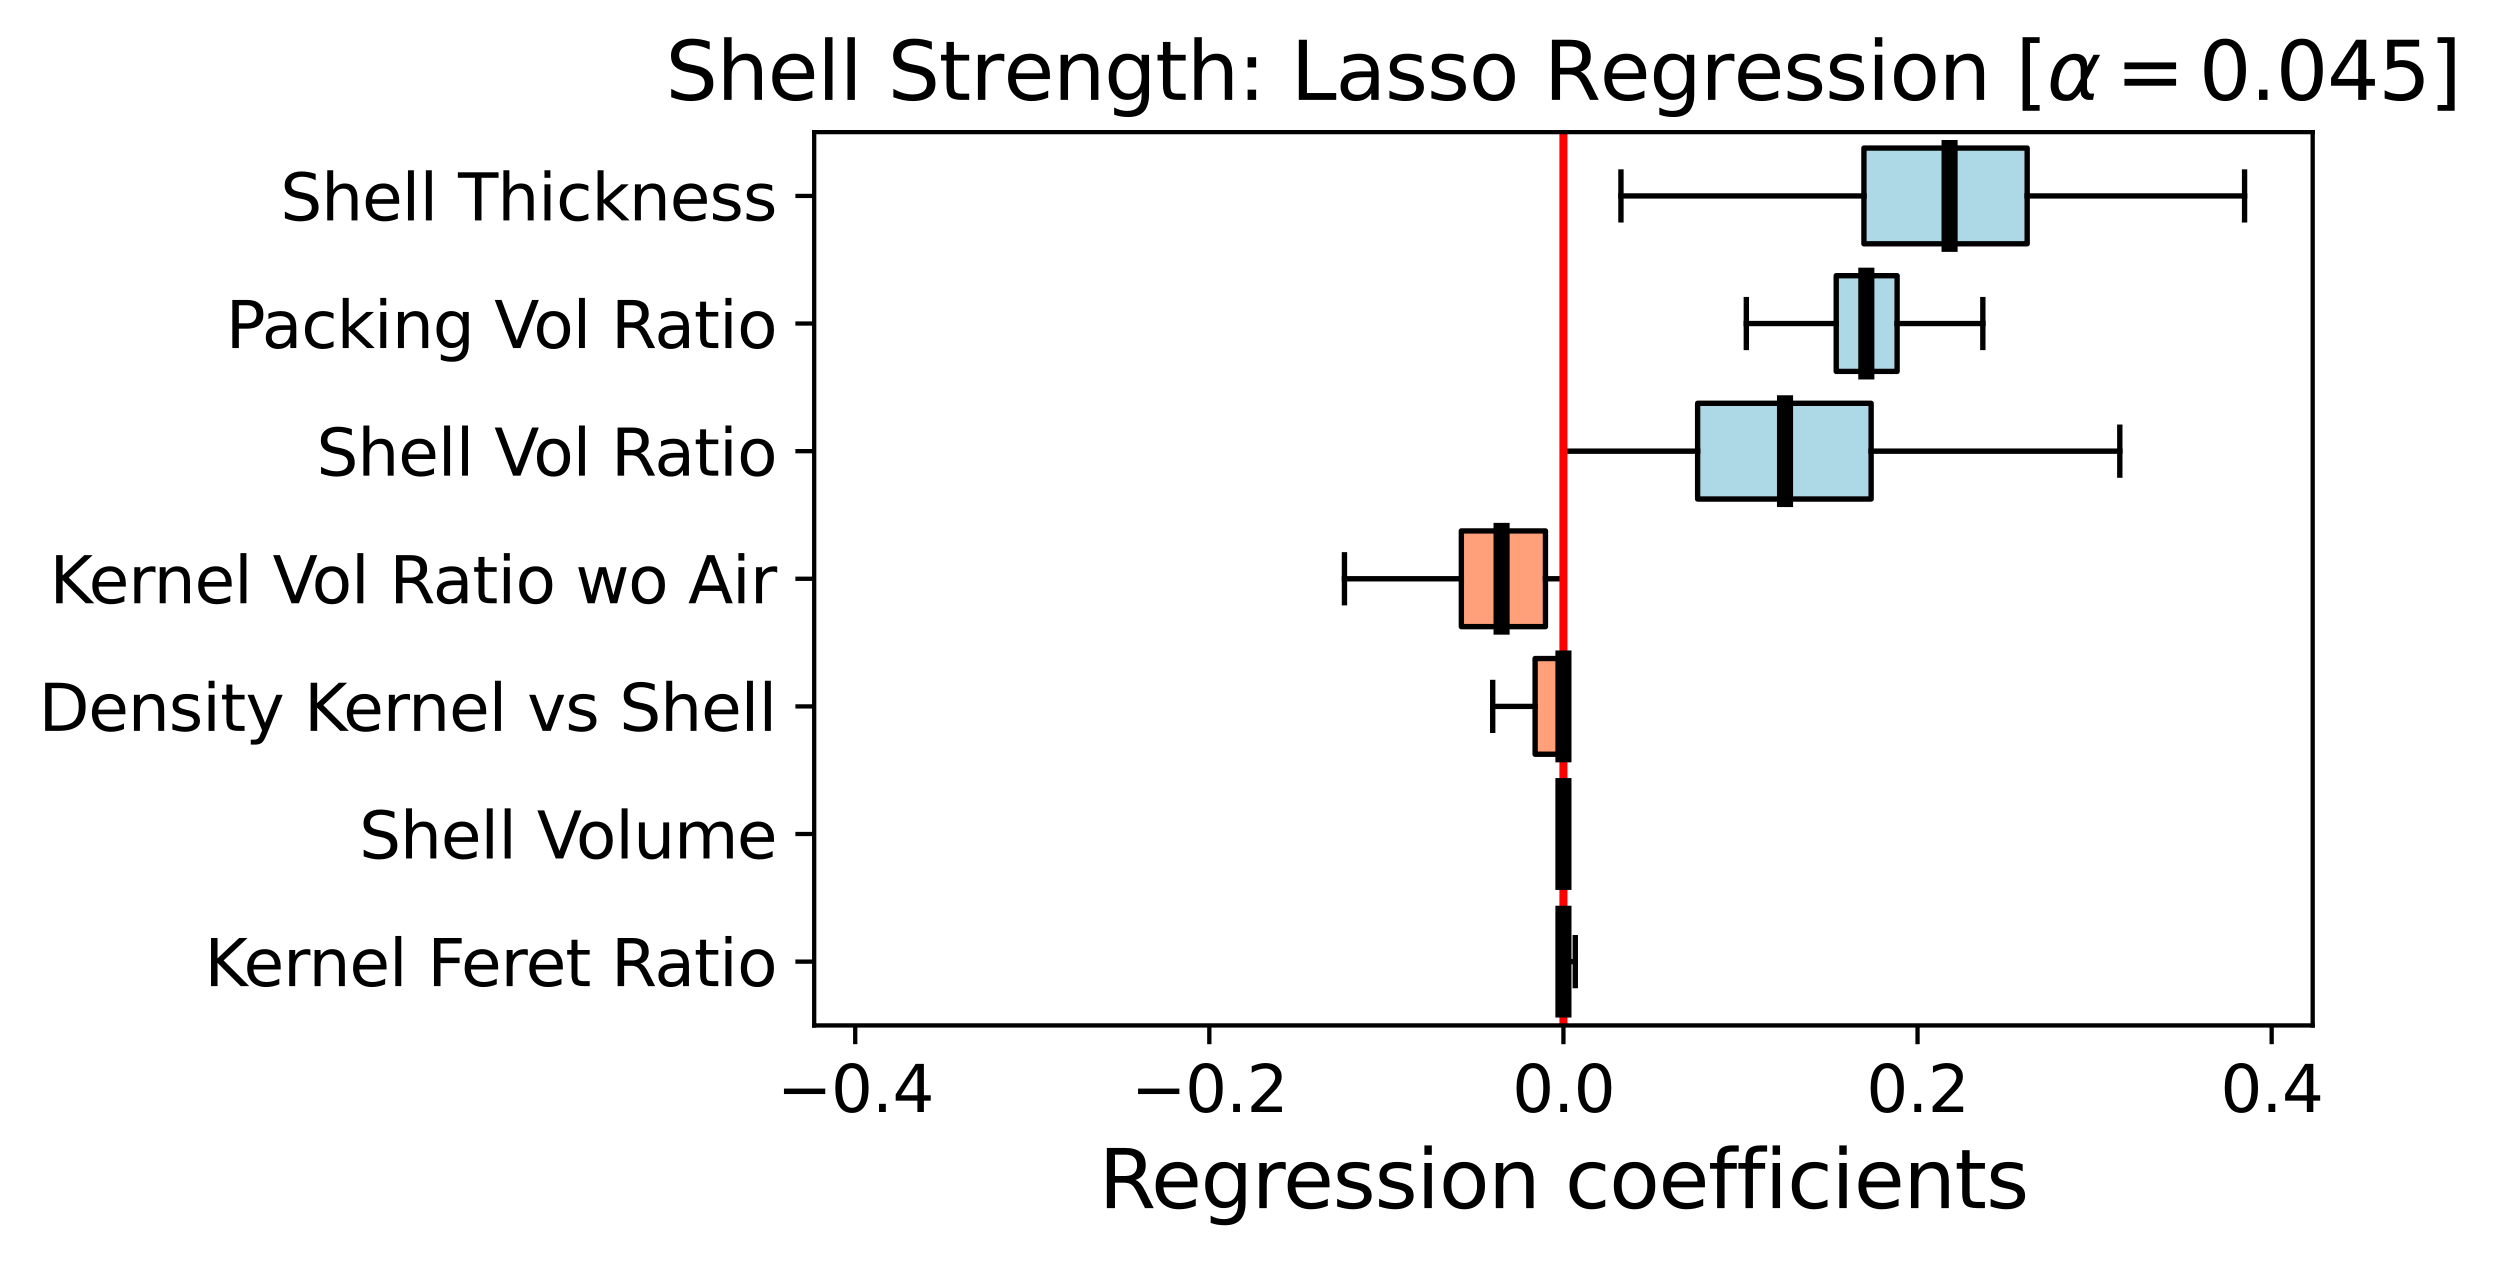 <?xml version="1.0" encoding="utf-8" standalone="no"?>
<!DOCTYPE svg PUBLIC "-//W3C//DTD SVG 1.1//EN"
  "http://www.w3.org/Graphics/SVG/1.1/DTD/svg11.dtd">
<svg xmlns:xlink="http://www.w3.org/1999/xlink" width="465.464pt" height="235.251pt" viewBox="0 0 465.464 235.251" xmlns="http://www.w3.org/2000/svg" version="1.1">
 <defs>
  <style type="text/css">*{stroke-linejoin: round; stroke-linecap: butt}</style>
 </defs>
 <g id="figure_1">
  <g id="patch_1">
   <path d="M 0 235.251 
L 465.464 235.251 
L 465.464 0 
L 0 0 
z
" style="fill: #ffffff"/>
  </g>
  <g id="axes_1">
   <g id="patch_2">
    <path d="M 151.589 190.92 
L 430.589 190.92 
L 430.589 24.6 
L 151.589 24.6 
z
" style="fill: #ffffff"/>
   </g>
   <g id="PathCollection_1">
    <defs>
     <path id="m9f1b62e832" d="M 0 3 
C 0.796 3 1.559 2.684 2.121 2.121 
C 2.684 1.559 3 0.796 3 0 
C 3 -0.796 2.684 -1.559 2.121 -2.121 
C 1.559 -2.684 0.796 -3 0 -3 
C -0.796 -3 -1.559 -2.684 -2.121 -2.121 
C -2.684 -1.559 -3 -0.796 -3 0 
C -3 0.796 -2.684 1.559 -2.121 2.121 
C -1.559 2.684 -0.796 3 0 3 
z
" style="stroke: #ffffff; stroke-opacity: 0"/>
    </defs>
    <g clip-path="url(#p60a6005b48)">
     <use xlink:href="#m9f1b62e832" x="164.271" y="84" style="fill: #ffffff; fill-opacity: 0; stroke: #ffffff; stroke-opacity: 0"/>
     <use xlink:href="#m9f1b62e832" x="417.907" y="84" style="fill: #ffffff; fill-opacity: 0; stroke: #ffffff; stroke-opacity: 0"/>
    </g>
   </g>
   <g id="matplotlib.axis_1">
    <g id="xtick_1">
     <g id="line2d_1">
      <defs>
       <path id="mca3cc28ae7" d="M 0 0 
L 0 3.5 
" style="stroke: #000000; stroke-width: 0.8"/>
      </defs>
      <g>
       <use xlink:href="#mca3cc28ae7" x="159.229" y="190.92" style="stroke: #000000; stroke-width: 0.8"/>
      </g>
     </g>
     <g id="text_1">
      <!-- −0.4 -->
      <g transform="translate(144.659 207.038) scale(0.12 -0.12)">
       <defs>
        <path id="DejaVuSans-2212" d="M 678 2272 
L 4684 2272 
L 4684 1741 
L 678 1741 
L 678 2272 
z
" transform="scale(0.016)"/>
        <path id="DejaVuSans-30" d="M 2034 4250 
Q 1547 4250 1301 3770 
Q 1056 3291 1056 2328 
Q 1056 1369 1301 889 
Q 1547 409 2034 409 
Q 2525 409 2770 889 
Q 3016 1369 3016 2328 
Q 3016 3291 2770 3770 
Q 2525 4250 2034 4250 
z
M 2034 4750 
Q 2819 4750 3233 4129 
Q 3647 3509 3647 2328 
Q 3647 1150 3233 529 
Q 2819 -91 2034 -91 
Q 1250 -91 836 529 
Q 422 1150 422 2328 
Q 422 3509 836 4129 
Q 1250 4750 2034 4750 
z
" transform="scale(0.016)"/>
        <path id="DejaVuSans-2e" d="M 684 794 
L 1344 794 
L 1344 0 
L 684 0 
L 684 794 
z
" transform="scale(0.016)"/>
        <path id="DejaVuSans-34" d="M 2419 4116 
L 825 1625 
L 2419 1625 
L 2419 4116 
z
M 2253 4666 
L 3047 4666 
L 3047 1625 
L 3713 1625 
L 3713 1100 
L 3047 1100 
L 3047 0 
L 2419 0 
L 2419 1100 
L 313 1100 
L 313 1709 
L 2253 4666 
z
" transform="scale(0.016)"/>
       </defs>
       <use xlink:href="#DejaVuSans-2212"/>
       <use xlink:href="#DejaVuSans-30" x="83.789"/>
       <use xlink:href="#DejaVuSans-2e" x="147.412"/>
       <use xlink:href="#DejaVuSans-34" x="179.199"/>
      </g>
     </g>
    </g>
    <g id="xtick_2">
     <g id="line2d_2">
      <g>
       <use xlink:href="#mca3cc28ae7" x="225.159" y="190.92" style="stroke: #000000; stroke-width: 0.8"/>
      </g>
     </g>
     <g id="text_2">
      <!-- −0.2 -->
      <g transform="translate(210.589 207.038) scale(0.12 -0.12)">
       <defs>
        <path id="DejaVuSans-32" d="M 1228 531 
L 3431 531 
L 3431 0 
L 469 0 
L 469 531 
Q 828 903 1448 1529 
Q 2069 2156 2228 2338 
Q 2531 2678 2651 2914 
Q 2772 3150 2772 3378 
Q 2772 3750 2511 3984 
Q 2250 4219 1831 4219 
Q 1534 4219 1204 4116 
Q 875 4013 500 3803 
L 500 4441 
Q 881 4594 1212 4672 
Q 1544 4750 1819 4750 
Q 2544 4750 2975 4387 
Q 3406 4025 3406 3419 
Q 3406 3131 3298 2873 
Q 3191 2616 2906 2266 
Q 2828 2175 2409 1742 
Q 1991 1309 1228 531 
z
" transform="scale(0.016)"/>
       </defs>
       <use xlink:href="#DejaVuSans-2212"/>
       <use xlink:href="#DejaVuSans-30" x="83.789"/>
       <use xlink:href="#DejaVuSans-2e" x="147.412"/>
       <use xlink:href="#DejaVuSans-32" x="179.199"/>
      </g>
     </g>
    </g>
    <g id="xtick_3">
     <g id="line2d_3">
      <g>
       <use xlink:href="#mca3cc28ae7" x="291.089" y="190.92" style="stroke: #000000; stroke-width: 0.8"/>
      </g>
     </g>
     <g id="text_3">
      <!-- 0.0 -->
      <g transform="translate(281.547 207.038) scale(0.12 -0.12)">
       <use xlink:href="#DejaVuSans-30"/>
       <use xlink:href="#DejaVuSans-2e" x="63.623"/>
       <use xlink:href="#DejaVuSans-30" x="95.41"/>
      </g>
     </g>
    </g>
    <g id="xtick_4">
     <g id="line2d_4">
      <g>
       <use xlink:href="#mca3cc28ae7" x="357.019" y="190.92" style="stroke: #000000; stroke-width: 0.8"/>
      </g>
     </g>
     <g id="text_4">
      <!-- 0.2 -->
      <g transform="translate(347.477 207.038) scale(0.12 -0.12)">
       <use xlink:href="#DejaVuSans-30"/>
       <use xlink:href="#DejaVuSans-2e" x="63.623"/>
       <use xlink:href="#DejaVuSans-32" x="95.41"/>
      </g>
     </g>
    </g>
    <g id="xtick_5">
     <g id="line2d_5">
      <g>
       <use xlink:href="#mca3cc28ae7" x="422.949" y="190.92" style="stroke: #000000; stroke-width: 0.8"/>
      </g>
     </g>
     <g id="text_5">
      <!-- 0.4 -->
      <g transform="translate(413.407 207.038) scale(0.12 -0.12)">
       <use xlink:href="#DejaVuSans-30"/>
       <use xlink:href="#DejaVuSans-2e" x="63.623"/>
       <use xlink:href="#DejaVuSans-34" x="95.41"/>
      </g>
     </g>
    </g>
    <g id="text_6">
     <!-- Regression coefficients -->
     <g transform="translate(204.572 224.931) scale(0.15 -0.15)">
      <defs>
       <path id="DejaVuSans-52" d="M 2841 2188 
Q 3044 2119 3236 1894 
Q 3428 1669 3622 1275 
L 4263 0 
L 3584 0 
L 2988 1197 
Q 2756 1666 2539 1819 
Q 2322 1972 1947 1972 
L 1259 1972 
L 1259 0 
L 628 0 
L 628 4666 
L 2053 4666 
Q 2853 4666 3247 4331 
Q 3641 3997 3641 3322 
Q 3641 2881 3436 2590 
Q 3231 2300 2841 2188 
z
M 1259 4147 
L 1259 2491 
L 2053 2491 
Q 2509 2491 2742 2702 
Q 2975 2913 2975 3322 
Q 2975 3731 2742 3939 
Q 2509 4147 2053 4147 
L 1259 4147 
z
" transform="scale(0.016)"/>
       <path id="DejaVuSans-65" d="M 3597 1894 
L 3597 1613 
L 953 1613 
Q 991 1019 1311 708 
Q 1631 397 2203 397 
Q 2534 397 2845 478 
Q 3156 559 3463 722 
L 3463 178 
Q 3153 47 2828 -22 
Q 2503 -91 2169 -91 
Q 1331 -91 842 396 
Q 353 884 353 1716 
Q 353 2575 817 3079 
Q 1281 3584 2069 3584 
Q 2775 3584 3186 3129 
Q 3597 2675 3597 1894 
z
M 3022 2063 
Q 3016 2534 2758 2815 
Q 2500 3097 2075 3097 
Q 1594 3097 1305 2825 
Q 1016 2553 972 2059 
L 3022 2063 
z
" transform="scale(0.016)"/>
       <path id="DejaVuSans-67" d="M 2906 1791 
Q 2906 2416 2648 2759 
Q 2391 3103 1925 3103 
Q 1463 3103 1205 2759 
Q 947 2416 947 1791 
Q 947 1169 1205 825 
Q 1463 481 1925 481 
Q 2391 481 2648 825 
Q 2906 1169 2906 1791 
z
M 3481 434 
Q 3481 -459 3084 -895 
Q 2688 -1331 1869 -1331 
Q 1566 -1331 1297 -1286 
Q 1028 -1241 775 -1147 
L 775 -588 
Q 1028 -725 1275 -790 
Q 1522 -856 1778 -856 
Q 2344 -856 2625 -561 
Q 2906 -266 2906 331 
L 2906 616 
Q 2728 306 2450 153 
Q 2172 0 1784 0 
Q 1141 0 747 490 
Q 353 981 353 1791 
Q 353 2603 747 3093 
Q 1141 3584 1784 3584 
Q 2172 3584 2450 3431 
Q 2728 3278 2906 2969 
L 2906 3500 
L 3481 3500 
L 3481 434 
z
" transform="scale(0.016)"/>
       <path id="DejaVuSans-72" d="M 2631 2963 
Q 2534 3019 2420 3045 
Q 2306 3072 2169 3072 
Q 1681 3072 1420 2755 
Q 1159 2438 1159 1844 
L 1159 0 
L 581 0 
L 581 3500 
L 1159 3500 
L 1159 2956 
Q 1341 3275 1631 3429 
Q 1922 3584 2338 3584 
Q 2397 3584 2469 3576 
Q 2541 3569 2628 3553 
L 2631 2963 
z
" transform="scale(0.016)"/>
       <path id="DejaVuSans-73" d="M 2834 3397 
L 2834 2853 
Q 2591 2978 2328 3040 
Q 2066 3103 1784 3103 
Q 1356 3103 1142 2972 
Q 928 2841 928 2578 
Q 928 2378 1081 2264 
Q 1234 2150 1697 2047 
L 1894 2003 
Q 2506 1872 2764 1633 
Q 3022 1394 3022 966 
Q 3022 478 2636 193 
Q 2250 -91 1575 -91 
Q 1294 -91 989 -36 
Q 684 19 347 128 
L 347 722 
Q 666 556 975 473 
Q 1284 391 1588 391 
Q 1994 391 2212 530 
Q 2431 669 2431 922 
Q 2431 1156 2273 1281 
Q 2116 1406 1581 1522 
L 1381 1569 
Q 847 1681 609 1914 
Q 372 2147 372 2553 
Q 372 3047 722 3315 
Q 1072 3584 1716 3584 
Q 2034 3584 2315 3537 
Q 2597 3491 2834 3397 
z
" transform="scale(0.016)"/>
       <path id="DejaVuSans-69" d="M 603 3500 
L 1178 3500 
L 1178 0 
L 603 0 
L 603 3500 
z
M 603 4863 
L 1178 4863 
L 1178 4134 
L 603 4134 
L 603 4863 
z
" transform="scale(0.016)"/>
       <path id="DejaVuSans-6f" d="M 1959 3097 
Q 1497 3097 1228 2736 
Q 959 2375 959 1747 
Q 959 1119 1226 758 
Q 1494 397 1959 397 
Q 2419 397 2687 759 
Q 2956 1122 2956 1747 
Q 2956 2369 2687 2733 
Q 2419 3097 1959 3097 
z
M 1959 3584 
Q 2709 3584 3137 3096 
Q 3566 2609 3566 1747 
Q 3566 888 3137 398 
Q 2709 -91 1959 -91 
Q 1206 -91 779 398 
Q 353 888 353 1747 
Q 353 2609 779 3096 
Q 1206 3584 1959 3584 
z
" transform="scale(0.016)"/>
       <path id="DejaVuSans-6e" d="M 3513 2113 
L 3513 0 
L 2938 0 
L 2938 2094 
Q 2938 2591 2744 2837 
Q 2550 3084 2163 3084 
Q 1697 3084 1428 2787 
Q 1159 2491 1159 1978 
L 1159 0 
L 581 0 
L 581 3500 
L 1159 3500 
L 1159 2956 
Q 1366 3272 1645 3428 
Q 1925 3584 2291 3584 
Q 2894 3584 3203 3211 
Q 3513 2838 3513 2113 
z
" transform="scale(0.016)"/>
       <path id="DejaVuSans-20" transform="scale(0.016)"/>
       <path id="DejaVuSans-63" d="M 3122 3366 
L 3122 2828 
Q 2878 2963 2633 3030 
Q 2388 3097 2138 3097 
Q 1578 3097 1268 2742 
Q 959 2388 959 1747 
Q 959 1106 1268 751 
Q 1578 397 2138 397 
Q 2388 397 2633 464 
Q 2878 531 3122 666 
L 3122 134 
Q 2881 22 2623 -34 
Q 2366 -91 2075 -91 
Q 1284 -91 818 406 
Q 353 903 353 1747 
Q 353 2603 823 3093 
Q 1294 3584 2113 3584 
Q 2378 3584 2631 3529 
Q 2884 3475 3122 3366 
z
" transform="scale(0.016)"/>
       <path id="DejaVuSans-66" d="M 2375 4863 
L 2375 4384 
L 1825 4384 
Q 1516 4384 1395 4259 
Q 1275 4134 1275 3809 
L 1275 3500 
L 2222 3500 
L 2222 3053 
L 1275 3053 
L 1275 0 
L 697 0 
L 697 3053 
L 147 3053 
L 147 3500 
L 697 3500 
L 697 3744 
Q 697 4328 969 4595 
Q 1241 4863 1831 4863 
L 2375 4863 
z
" transform="scale(0.016)"/>
       <path id="DejaVuSans-74" d="M 1172 4494 
L 1172 3500 
L 2356 3500 
L 2356 3053 
L 1172 3053 
L 1172 1153 
Q 1172 725 1289 603 
Q 1406 481 1766 481 
L 2356 481 
L 2356 0 
L 1766 0 
Q 1100 0 847 248 
Q 594 497 594 1153 
L 594 3053 
L 172 3053 
L 172 3500 
L 594 3500 
L 594 4494 
L 1172 4494 
z
" transform="scale(0.016)"/>
      </defs>
      <use xlink:href="#DejaVuSans-52"/>
      <use xlink:href="#DejaVuSans-65" x="64.982"/>
      <use xlink:href="#DejaVuSans-67" x="126.506"/>
      <use xlink:href="#DejaVuSans-72" x="189.982"/>
      <use xlink:href="#DejaVuSans-65" x="228.846"/>
      <use xlink:href="#DejaVuSans-73" x="290.369"/>
      <use xlink:href="#DejaVuSans-73" x="342.469"/>
      <use xlink:href="#DejaVuSans-69" x="394.568"/>
      <use xlink:href="#DejaVuSans-6f" x="422.352"/>
      <use xlink:href="#DejaVuSans-6e" x="483.533"/>
      <use xlink:href="#DejaVuSans-20" x="546.912"/>
      <use xlink:href="#DejaVuSans-63" x="578.699"/>
      <use xlink:href="#DejaVuSans-6f" x="633.68"/>
      <use xlink:href="#DejaVuSans-65" x="694.861"/>
      <use xlink:href="#DejaVuSans-66" x="756.385"/>
      <use xlink:href="#DejaVuSans-66" x="791.59"/>
      <use xlink:href="#DejaVuSans-69" x="826.795"/>
      <use xlink:href="#DejaVuSans-63" x="854.578"/>
      <use xlink:href="#DejaVuSans-69" x="909.559"/>
      <use xlink:href="#DejaVuSans-65" x="937.342"/>
      <use xlink:href="#DejaVuSans-6e" x="998.865"/>
      <use xlink:href="#DejaVuSans-74" x="1062.244"/>
      <use xlink:href="#DejaVuSans-73" x="1101.453"/>
     </g>
    </g>
   </g>
   <g id="matplotlib.axis_2">
    <g id="ytick_1">
     <g id="line2d_6">
      <defs>
       <path id="mb073fa7d34" d="M 0 0 
L -3.5 0 
" style="stroke: #000000; stroke-width: 0.8"/>
      </defs>
      <g>
       <use xlink:href="#mb073fa7d34" x="151.589" y="179.04" style="stroke: #000000; stroke-width: 0.8"/>
      </g>
     </g>
     <g id="text_7">
      <!-- Kernel Feret Ratio -->
      <g transform="translate(38.083 183.599) scale(0.12 -0.12)">
       <defs>
        <path id="DejaVuSans-4b" d="M 628 4666 
L 1259 4666 
L 1259 2694 
L 3353 4666 
L 4166 4666 
L 1850 2491 
L 4331 0 
L 3500 0 
L 1259 2247 
L 1259 0 
L 628 0 
L 628 4666 
z
" transform="scale(0.016)"/>
        <path id="DejaVuSans-6c" d="M 603 4863 
L 1178 4863 
L 1178 0 
L 603 0 
L 603 4863 
z
" transform="scale(0.016)"/>
        <path id="DejaVuSans-46" d="M 628 4666 
L 3309 4666 
L 3309 4134 
L 1259 4134 
L 1259 2759 
L 3109 2759 
L 3109 2228 
L 1259 2228 
L 1259 0 
L 628 0 
L 628 4666 
z
" transform="scale(0.016)"/>
        <path id="DejaVuSans-61" d="M 2194 1759 
Q 1497 1759 1228 1600 
Q 959 1441 959 1056 
Q 959 750 1161 570 
Q 1363 391 1709 391 
Q 2188 391 2477 730 
Q 2766 1069 2766 1631 
L 2766 1759 
L 2194 1759 
z
M 3341 1997 
L 3341 0 
L 2766 0 
L 2766 531 
Q 2569 213 2275 61 
Q 1981 -91 1556 -91 
Q 1019 -91 701 211 
Q 384 513 384 1019 
Q 384 1609 779 1909 
Q 1175 2209 1959 2209 
L 2766 2209 
L 2766 2266 
Q 2766 2663 2505 2880 
Q 2244 3097 1772 3097 
Q 1472 3097 1187 3025 
Q 903 2953 641 2809 
L 641 3341 
Q 956 3463 1253 3523 
Q 1550 3584 1831 3584 
Q 2591 3584 2966 3190 
Q 3341 2797 3341 1997 
z
" transform="scale(0.016)"/>
       </defs>
       <use xlink:href="#DejaVuSans-4b"/>
       <use xlink:href="#DejaVuSans-65" x="60.576"/>
       <use xlink:href="#DejaVuSans-72" x="122.1"/>
       <use xlink:href="#DejaVuSans-6e" x="161.463"/>
       <use xlink:href="#DejaVuSans-65" x="224.842"/>
       <use xlink:href="#DejaVuSans-6c" x="286.365"/>
       <use xlink:href="#DejaVuSans-20" x="314.148"/>
       <use xlink:href="#DejaVuSans-46" x="345.936"/>
       <use xlink:href="#DejaVuSans-65" x="397.955"/>
       <use xlink:href="#DejaVuSans-72" x="459.479"/>
       <use xlink:href="#DejaVuSans-65" x="498.342"/>
       <use xlink:href="#DejaVuSans-74" x="559.865"/>
       <use xlink:href="#DejaVuSans-20" x="599.074"/>
       <use xlink:href="#DejaVuSans-52" x="630.861"/>
       <use xlink:href="#DejaVuSans-61" x="698.094"/>
       <use xlink:href="#DejaVuSans-74" x="759.373"/>
       <use xlink:href="#DejaVuSans-69" x="798.582"/>
       <use xlink:href="#DejaVuSans-6f" x="826.365"/>
      </g>
     </g>
    </g>
    <g id="ytick_2">
     <g id="line2d_7">
      <g>
       <use xlink:href="#mb073fa7d34" x="151.589" y="155.28" style="stroke: #000000; stroke-width: 0.8"/>
      </g>
     </g>
     <g id="text_8">
      <!-- Shell Volume -->
      <g transform="translate(66.868 159.839) scale(0.12 -0.12)">
       <defs>
        <path id="DejaVuSans-53" d="M 3425 4513 
L 3425 3897 
Q 3066 4069 2747 4153 
Q 2428 4238 2131 4238 
Q 1616 4238 1336 4038 
Q 1056 3838 1056 3469 
Q 1056 3159 1242 3001 
Q 1428 2844 1947 2747 
L 2328 2669 
Q 3034 2534 3370 2195 
Q 3706 1856 3706 1288 
Q 3706 609 3251 259 
Q 2797 -91 1919 -91 
Q 1588 -91 1214 -16 
Q 841 59 441 206 
L 441 856 
Q 825 641 1194 531 
Q 1563 422 1919 422 
Q 2459 422 2753 634 
Q 3047 847 3047 1241 
Q 3047 1584 2836 1778 
Q 2625 1972 2144 2069 
L 1759 2144 
Q 1053 2284 737 2584 
Q 422 2884 422 3419 
Q 422 4038 858 4394 
Q 1294 4750 2059 4750 
Q 2388 4750 2728 4690 
Q 3069 4631 3425 4513 
z
" transform="scale(0.016)"/>
        <path id="DejaVuSans-68" d="M 3513 2113 
L 3513 0 
L 2938 0 
L 2938 2094 
Q 2938 2591 2744 2837 
Q 2550 3084 2163 3084 
Q 1697 3084 1428 2787 
Q 1159 2491 1159 1978 
L 1159 0 
L 581 0 
L 581 4863 
L 1159 4863 
L 1159 2956 
Q 1366 3272 1645 3428 
Q 1925 3584 2291 3584 
Q 2894 3584 3203 3211 
Q 3513 2838 3513 2113 
z
" transform="scale(0.016)"/>
        <path id="DejaVuSans-56" d="M 1831 0 
L 50 4666 
L 709 4666 
L 2188 738 
L 3669 4666 
L 4325 4666 
L 2547 0 
L 1831 0 
z
" transform="scale(0.016)"/>
        <path id="DejaVuSans-75" d="M 544 1381 
L 544 3500 
L 1119 3500 
L 1119 1403 
Q 1119 906 1312 657 
Q 1506 409 1894 409 
Q 2359 409 2629 706 
Q 2900 1003 2900 1516 
L 2900 3500 
L 3475 3500 
L 3475 0 
L 2900 0 
L 2900 538 
Q 2691 219 2414 64 
Q 2138 -91 1772 -91 
Q 1169 -91 856 284 
Q 544 659 544 1381 
z
M 1991 3584 
L 1991 3584 
z
" transform="scale(0.016)"/>
        <path id="DejaVuSans-6d" d="M 3328 2828 
Q 3544 3216 3844 3400 
Q 4144 3584 4550 3584 
Q 5097 3584 5394 3201 
Q 5691 2819 5691 2113 
L 5691 0 
L 5113 0 
L 5113 2094 
Q 5113 2597 4934 2840 
Q 4756 3084 4391 3084 
Q 3944 3084 3684 2787 
Q 3425 2491 3425 1978 
L 3425 0 
L 2847 0 
L 2847 2094 
Q 2847 2600 2669 2842 
Q 2491 3084 2119 3084 
Q 1678 3084 1418 2786 
Q 1159 2488 1159 1978 
L 1159 0 
L 581 0 
L 581 3500 
L 1159 3500 
L 1159 2956 
Q 1356 3278 1631 3431 
Q 1906 3584 2284 3584 
Q 2666 3584 2933 3390 
Q 3200 3197 3328 2828 
z
" transform="scale(0.016)"/>
       </defs>
       <use xlink:href="#DejaVuSans-53"/>
       <use xlink:href="#DejaVuSans-68" x="63.477"/>
       <use xlink:href="#DejaVuSans-65" x="126.855"/>
       <use xlink:href="#DejaVuSans-6c" x="188.379"/>
       <use xlink:href="#DejaVuSans-6c" x="216.162"/>
       <use xlink:href="#DejaVuSans-20" x="243.945"/>
       <use xlink:href="#DejaVuSans-56" x="275.732"/>
       <use xlink:href="#DejaVuSans-6f" x="336.391"/>
       <use xlink:href="#DejaVuSans-6c" x="397.572"/>
       <use xlink:href="#DejaVuSans-75" x="425.355"/>
       <use xlink:href="#DejaVuSans-6d" x="488.734"/>
       <use xlink:href="#DejaVuSans-65" x="586.146"/>
      </g>
     </g>
    </g>
    <g id="ytick_3">
     <g id="line2d_8">
      <g>
       <use xlink:href="#mb073fa7d34" x="151.589" y="131.52" style="stroke: #000000; stroke-width: 0.8"/>
      </g>
     </g>
     <g id="text_9">
      <!-- Density Kernel vs Shell -->
      <g transform="translate(7.2 136.079) scale(0.12 -0.12)">
       <defs>
        <path id="DejaVuSans-44" d="M 1259 4147 
L 1259 519 
L 2022 519 
Q 2988 519 3436 956 
Q 3884 1394 3884 2338 
Q 3884 3275 3436 3711 
Q 2988 4147 2022 4147 
L 1259 4147 
z
M 628 4666 
L 1925 4666 
Q 3281 4666 3915 4102 
Q 4550 3538 4550 2338 
Q 4550 1131 3912 565 
Q 3275 0 1925 0 
L 628 0 
L 628 4666 
z
" transform="scale(0.016)"/>
        <path id="DejaVuSans-79" d="M 2059 -325 
Q 1816 -950 1584 -1140 
Q 1353 -1331 966 -1331 
L 506 -1331 
L 506 -850 
L 844 -850 
Q 1081 -850 1212 -737 
Q 1344 -625 1503 -206 
L 1606 56 
L 191 3500 
L 800 3500 
L 1894 763 
L 2988 3500 
L 3597 3500 
L 2059 -325 
z
" transform="scale(0.016)"/>
        <path id="DejaVuSans-76" d="M 191 3500 
L 800 3500 
L 1894 563 
L 2988 3500 
L 3597 3500 
L 2284 0 
L 1503 0 
L 191 3500 
z
" transform="scale(0.016)"/>
       </defs>
       <use xlink:href="#DejaVuSans-44"/>
       <use xlink:href="#DejaVuSans-65" x="77.002"/>
       <use xlink:href="#DejaVuSans-6e" x="138.525"/>
       <use xlink:href="#DejaVuSans-73" x="201.904"/>
       <use xlink:href="#DejaVuSans-69" x="254.004"/>
       <use xlink:href="#DejaVuSans-74" x="281.787"/>
       <use xlink:href="#DejaVuSans-79" x="320.996"/>
       <use xlink:href="#DejaVuSans-20" x="380.176"/>
       <use xlink:href="#DejaVuSans-4b" x="411.963"/>
       <use xlink:href="#DejaVuSans-65" x="472.539"/>
       <use xlink:href="#DejaVuSans-72" x="534.062"/>
       <use xlink:href="#DejaVuSans-6e" x="573.426"/>
       <use xlink:href="#DejaVuSans-65" x="636.805"/>
       <use xlink:href="#DejaVuSans-6c" x="698.328"/>
       <use xlink:href="#DejaVuSans-20" x="726.111"/>
       <use xlink:href="#DejaVuSans-76" x="757.898"/>
       <use xlink:href="#DejaVuSans-73" x="817.078"/>
       <use xlink:href="#DejaVuSans-20" x="869.178"/>
       <use xlink:href="#DejaVuSans-53" x="900.965"/>
       <use xlink:href="#DejaVuSans-68" x="964.441"/>
       <use xlink:href="#DejaVuSans-65" x="1027.82"/>
       <use xlink:href="#DejaVuSans-6c" x="1089.344"/>
       <use xlink:href="#DejaVuSans-6c" x="1117.127"/>
      </g>
     </g>
    </g>
    <g id="ytick_4">
     <g id="line2d_9">
      <g>
       <use xlink:href="#mb073fa7d34" x="151.589" y="107.76" style="stroke: #000000; stroke-width: 0.8"/>
      </g>
     </g>
     <g id="text_10">
      <!-- Kernel Vol Ratio wo Air -->
      <g transform="translate(9.246 112.319) scale(0.12 -0.12)">
       <defs>
        <path id="DejaVuSans-77" d="M 269 3500 
L 844 3500 
L 1563 769 
L 2278 3500 
L 2956 3500 
L 3675 769 
L 4391 3500 
L 4966 3500 
L 4050 0 
L 3372 0 
L 2619 2869 
L 1863 0 
L 1184 0 
L 269 3500 
z
" transform="scale(0.016)"/>
        <path id="DejaVuSans-41" d="M 2188 4044 
L 1331 1722 
L 3047 1722 
L 2188 4044 
z
M 1831 4666 
L 2547 4666 
L 4325 0 
L 3669 0 
L 3244 1197 
L 1141 1197 
L 716 0 
L 50 0 
L 1831 4666 
z
" transform="scale(0.016)"/>
       </defs>
       <use xlink:href="#DejaVuSans-4b"/>
       <use xlink:href="#DejaVuSans-65" x="60.576"/>
       <use xlink:href="#DejaVuSans-72" x="122.1"/>
       <use xlink:href="#DejaVuSans-6e" x="161.463"/>
       <use xlink:href="#DejaVuSans-65" x="224.842"/>
       <use xlink:href="#DejaVuSans-6c" x="286.365"/>
       <use xlink:href="#DejaVuSans-20" x="314.148"/>
       <use xlink:href="#DejaVuSans-56" x="345.936"/>
       <use xlink:href="#DejaVuSans-6f" x="406.594"/>
       <use xlink:href="#DejaVuSans-6c" x="467.775"/>
       <use xlink:href="#DejaVuSans-20" x="495.559"/>
       <use xlink:href="#DejaVuSans-52" x="527.346"/>
       <use xlink:href="#DejaVuSans-61" x="594.578"/>
       <use xlink:href="#DejaVuSans-74" x="655.857"/>
       <use xlink:href="#DejaVuSans-69" x="695.066"/>
       <use xlink:href="#DejaVuSans-6f" x="722.85"/>
       <use xlink:href="#DejaVuSans-20" x="784.031"/>
       <use xlink:href="#DejaVuSans-77" x="815.818"/>
       <use xlink:href="#DejaVuSans-6f" x="897.605"/>
       <use xlink:href="#DejaVuSans-20" x="958.787"/>
       <use xlink:href="#DejaVuSans-41" x="990.574"/>
       <use xlink:href="#DejaVuSans-69" x="1058.982"/>
       <use xlink:href="#DejaVuSans-72" x="1086.766"/>
      </g>
     </g>
    </g>
    <g id="ytick_5">
     <g id="line2d_10">
      <g>
       <use xlink:href="#mb073fa7d34" x="151.589" y="84" style="stroke: #000000; stroke-width: 0.8"/>
      </g>
     </g>
     <g id="text_11">
      <!-- Shell Vol Ratio -->
      <g transform="translate(58.929 88.559) scale(0.12 -0.12)">
       <use xlink:href="#DejaVuSans-53"/>
       <use xlink:href="#DejaVuSans-68" x="63.477"/>
       <use xlink:href="#DejaVuSans-65" x="126.855"/>
       <use xlink:href="#DejaVuSans-6c" x="188.379"/>
       <use xlink:href="#DejaVuSans-6c" x="216.162"/>
       <use xlink:href="#DejaVuSans-20" x="243.945"/>
       <use xlink:href="#DejaVuSans-56" x="275.732"/>
       <use xlink:href="#DejaVuSans-6f" x="336.391"/>
       <use xlink:href="#DejaVuSans-6c" x="397.572"/>
       <use xlink:href="#DejaVuSans-20" x="425.355"/>
       <use xlink:href="#DejaVuSans-52" x="457.143"/>
       <use xlink:href="#DejaVuSans-61" x="524.375"/>
       <use xlink:href="#DejaVuSans-74" x="585.654"/>
       <use xlink:href="#DejaVuSans-69" x="624.863"/>
       <use xlink:href="#DejaVuSans-6f" x="652.646"/>
      </g>
     </g>
    </g>
    <g id="ytick_6">
     <g id="line2d_11">
      <g>
       <use xlink:href="#mb073fa7d34" x="151.589" y="60.24" style="stroke: #000000; stroke-width: 0.8"/>
      </g>
     </g>
     <g id="text_12">
      <!-- Packing Vol Ratio -->
      <g transform="translate(42.051 64.799) scale(0.12 -0.12)">
       <defs>
        <path id="DejaVuSans-50" d="M 1259 4147 
L 1259 2394 
L 2053 2394 
Q 2494 2394 2734 2622 
Q 2975 2850 2975 3272 
Q 2975 3691 2734 3919 
Q 2494 4147 2053 4147 
L 1259 4147 
z
M 628 4666 
L 2053 4666 
Q 2838 4666 3239 4311 
Q 3641 3956 3641 3272 
Q 3641 2581 3239 2228 
Q 2838 1875 2053 1875 
L 1259 1875 
L 1259 0 
L 628 0 
L 628 4666 
z
" transform="scale(0.016)"/>
        <path id="DejaVuSans-6b" d="M 581 4863 
L 1159 4863 
L 1159 1991 
L 2875 3500 
L 3609 3500 
L 1753 1863 
L 3688 0 
L 2938 0 
L 1159 1709 
L 1159 0 
L 581 0 
L 581 4863 
z
" transform="scale(0.016)"/>
       </defs>
       <use xlink:href="#DejaVuSans-50"/>
       <use xlink:href="#DejaVuSans-61" x="55.803"/>
       <use xlink:href="#DejaVuSans-63" x="117.082"/>
       <use xlink:href="#DejaVuSans-6b" x="172.062"/>
       <use xlink:href="#DejaVuSans-69" x="229.973"/>
       <use xlink:href="#DejaVuSans-6e" x="257.756"/>
       <use xlink:href="#DejaVuSans-67" x="321.135"/>
       <use xlink:href="#DejaVuSans-20" x="384.611"/>
       <use xlink:href="#DejaVuSans-56" x="416.398"/>
       <use xlink:href="#DejaVuSans-6f" x="477.057"/>
       <use xlink:href="#DejaVuSans-6c" x="538.238"/>
       <use xlink:href="#DejaVuSans-20" x="566.021"/>
       <use xlink:href="#DejaVuSans-52" x="597.809"/>
       <use xlink:href="#DejaVuSans-61" x="665.041"/>
       <use xlink:href="#DejaVuSans-74" x="726.32"/>
       <use xlink:href="#DejaVuSans-69" x="765.529"/>
       <use xlink:href="#DejaVuSans-6f" x="793.312"/>
      </g>
     </g>
    </g>
    <g id="ytick_7">
     <g id="line2d_12">
      <g>
       <use xlink:href="#mb073fa7d34" x="151.589" y="36.48" style="stroke: #000000; stroke-width: 0.8"/>
      </g>
     </g>
     <g id="text_13">
      <!-- Shell Thickness -->
      <g transform="translate(52.194 41.039) scale(0.12 -0.12)">
       <defs>
        <path id="DejaVuSans-54" d="M -19 4666 
L 3928 4666 
L 3928 4134 
L 2272 4134 
L 2272 0 
L 1638 0 
L 1638 4134 
L -19 4134 
L -19 4666 
z
" transform="scale(0.016)"/>
       </defs>
       <use xlink:href="#DejaVuSans-53"/>
       <use xlink:href="#DejaVuSans-68" x="63.477"/>
       <use xlink:href="#DejaVuSans-65" x="126.855"/>
       <use xlink:href="#DejaVuSans-6c" x="188.379"/>
       <use xlink:href="#DejaVuSans-6c" x="216.162"/>
       <use xlink:href="#DejaVuSans-20" x="243.945"/>
       <use xlink:href="#DejaVuSans-54" x="275.732"/>
       <use xlink:href="#DejaVuSans-68" x="336.816"/>
       <use xlink:href="#DejaVuSans-69" x="400.195"/>
       <use xlink:href="#DejaVuSans-63" x="427.979"/>
       <use xlink:href="#DejaVuSans-6b" x="482.959"/>
       <use xlink:href="#DejaVuSans-6e" x="540.869"/>
       <use xlink:href="#DejaVuSans-65" x="604.248"/>
       <use xlink:href="#DejaVuSans-73" x="665.771"/>
       <use xlink:href="#DejaVuSans-73" x="717.871"/>
      </g>
     </g>
    </g>
   </g>
   <g id="patch_3">
    <path d="M 291.089 187.95 
L 291.089 170.13 
L 291.972 170.13 
L 291.972 187.95 
L 291.089 187.95 
z
" clip-path="url(#p60a6005b48)" style="fill: #add8e6; stroke: #000000; stroke-linejoin: miter"/>
   </g>
   <g id="line2d_13">
    <path d="M 291.089 179.04 
L 291.089 179.04 
" clip-path="url(#p60a6005b48)" style="fill: none; stroke: #000000; stroke-linecap: square"/>
   </g>
   <g id="line2d_14">
    <path d="M 291.972 179.04 
L 293.296 179.04 
" clip-path="url(#p60a6005b48)" style="fill: none; stroke: #000000; stroke-linecap: square"/>
   </g>
   <g id="line2d_15">
    <path d="M 291.089 183.495 
L 291.089 174.585 
" clip-path="url(#p60a6005b48)" style="fill: none; stroke: #000000; stroke-linecap: square"/>
   </g>
   <g id="line2d_16">
    <path d="M 293.296 183.495 
L 293.296 174.585 
" clip-path="url(#p60a6005b48)" style="fill: none; stroke: #000000; stroke-linecap: square"/>
   </g>
   <g id="patch_4">
    <path d="M 291.089 164.19 
L 291.089 146.37 
L 291.089 146.37 
L 291.089 164.19 
L 291.089 164.19 
z
" clip-path="url(#p60a6005b48)" style="fill: #add8e6; stroke: #000000; stroke-linejoin: miter"/>
   </g>
   <g id="line2d_17">
    <path d="M 291.089 155.28 
L 291.089 155.28 
" clip-path="url(#p60a6005b48)" style="fill: none; stroke: #000000; stroke-linecap: square"/>
   </g>
   <g id="line2d_18">
    <path d="M 291.089 155.28 
L 291.089 155.28 
" clip-path="url(#p60a6005b48)" style="fill: none; stroke: #000000; stroke-linecap: square"/>
   </g>
   <g id="line2d_19">
    <path d="M 291.089 159.735 
L 291.089 150.825 
" clip-path="url(#p60a6005b48)" style="fill: none; stroke: #000000; stroke-linecap: square"/>
   </g>
   <g id="line2d_20">
    <path d="M 291.089 159.735 
L 291.089 150.825 
" clip-path="url(#p60a6005b48)" style="fill: none; stroke: #000000; stroke-linecap: square"/>
   </g>
   <g id="patch_5">
    <path d="M 285.815 140.43 
L 285.815 122.61 
L 291.089 122.61 
L 291.089 140.43 
L 285.815 140.43 
z
" clip-path="url(#p60a6005b48)" style="fill: #ffa07a; stroke: #000000; stroke-linejoin: miter"/>
   </g>
   <g id="line2d_21">
    <path d="M 285.815 131.52 
L 277.92 131.52 
" clip-path="url(#p60a6005b48)" style="fill: none; stroke: #000000; stroke-linecap: square"/>
   </g>
   <g id="line2d_22">
    <path d="M 291.089 131.52 
L 291.089 131.52 
" clip-path="url(#p60a6005b48)" style="fill: none; stroke: #000000; stroke-linecap: square"/>
   </g>
   <g id="line2d_23">
    <path d="M 277.92 135.975 
L 277.92 127.065 
" clip-path="url(#p60a6005b48)" style="fill: none; stroke: #000000; stroke-linecap: square"/>
   </g>
   <g id="line2d_24">
    <path d="M 291.089 135.975 
L 291.089 127.065 
" clip-path="url(#p60a6005b48)" style="fill: none; stroke: #000000; stroke-linecap: square"/>
   </g>
   <g id="patch_6">
    <path d="M 272.081 116.67 
L 272.081 98.85 
L 287.741 98.85 
L 287.741 116.67 
L 272.081 116.67 
z
" clip-path="url(#p60a6005b48)" style="fill: #ffa07a; stroke: #000000; stroke-linejoin: miter"/>
   </g>
   <g id="line2d_25">
    <path d="M 272.081 107.76 
L 250.319 107.76 
" clip-path="url(#p60a6005b48)" style="fill: none; stroke: #000000; stroke-linecap: square"/>
   </g>
   <g id="line2d_26">
    <path d="M 287.741 107.76 
L 291.089 107.76 
" clip-path="url(#p60a6005b48)" style="fill: none; stroke: #000000; stroke-linecap: square"/>
   </g>
   <g id="line2d_27">
    <path d="M 250.319 112.215 
L 250.319 103.305 
" clip-path="url(#p60a6005b48)" style="fill: none; stroke: #000000; stroke-linecap: square"/>
   </g>
   <g id="line2d_28">
    <path d="M 291.089 112.215 
L 291.089 103.305 
" clip-path="url(#p60a6005b48)" style="fill: none; stroke: #000000; stroke-linecap: square"/>
   </g>
   <g id="patch_7">
    <path d="M 316.073 92.91 
L 316.073 75.09 
L 348.379 75.09 
L 348.379 92.91 
L 316.073 92.91 
z
" clip-path="url(#p60a6005b48)" style="fill: #add8e6; stroke: #000000; stroke-linejoin: miter"/>
   </g>
   <g id="line2d_29">
    <path d="M 316.073 84 
L 291.089 84 
" clip-path="url(#p60a6005b48)" style="fill: none; stroke: #000000; stroke-linecap: square"/>
   </g>
   <g id="line2d_30">
    <path d="M 348.379 84 
L 394.675 84 
" clip-path="url(#p60a6005b48)" style="fill: none; stroke: #000000; stroke-linecap: square"/>
   </g>
   <g id="line2d_31">
    <path d="M 291.089 88.455 
L 291.089 79.545 
" clip-path="url(#p60a6005b48)" style="fill: none; stroke: #000000; stroke-linecap: square"/>
   </g>
   <g id="line2d_32">
    <path d="M 394.675 88.455 
L 394.675 79.545 
" clip-path="url(#p60a6005b48)" style="fill: none; stroke: #000000; stroke-linecap: square"/>
   </g>
   <g id="patch_8">
    <path d="M 341.877 69.15 
L 341.877 51.33 
L 353.213 51.33 
L 353.213 69.15 
L 341.877 69.15 
z
" clip-path="url(#p60a6005b48)" style="fill: #add8e6; stroke: #000000; stroke-linejoin: miter"/>
   </g>
   <g id="line2d_33">
    <path d="M 341.877 60.24 
L 325.141 60.24 
" clip-path="url(#p60a6005b48)" style="fill: none; stroke: #000000; stroke-linecap: square"/>
   </g>
   <g id="line2d_34">
    <path d="M 353.213 60.24 
L 369.176 60.24 
" clip-path="url(#p60a6005b48)" style="fill: none; stroke: #000000; stroke-linecap: square"/>
   </g>
   <g id="line2d_35">
    <path d="M 325.141 64.695 
L 325.141 55.785 
" clip-path="url(#p60a6005b48)" style="fill: none; stroke: #000000; stroke-linecap: square"/>
   </g>
   <g id="line2d_36">
    <path d="M 369.176 64.695 
L 369.176 55.785 
" clip-path="url(#p60a6005b48)" style="fill: none; stroke: #000000; stroke-linecap: square"/>
   </g>
   <g id="patch_9">
    <path d="M 347.036 45.39 
L 347.036 27.57 
L 377.43 27.57 
L 377.43 45.39 
L 347.036 45.39 
z
" clip-path="url(#p60a6005b48)" style="fill: #add8e6; stroke: #000000; stroke-linejoin: miter"/>
   </g>
   <g id="line2d_37">
    <path d="M 347.036 36.48 
L 301.797 36.48 
" clip-path="url(#p60a6005b48)" style="fill: none; stroke: #000000; stroke-linecap: square"/>
   </g>
   <g id="line2d_38">
    <path d="M 377.43 36.48 
L 417.907 36.48 
" clip-path="url(#p60a6005b48)" style="fill: none; stroke: #000000; stroke-linecap: square"/>
   </g>
   <g id="line2d_39">
    <path d="M 301.797 40.935 
L 301.797 32.025 
" clip-path="url(#p60a6005b48)" style="fill: none; stroke: #000000; stroke-linecap: square"/>
   </g>
   <g id="line2d_40">
    <path d="M 417.907 40.935 
L 417.907 32.025 
" clip-path="url(#p60a6005b48)" style="fill: none; stroke: #000000; stroke-linecap: square"/>
   </g>
   <g id="line2d_41">
    <path d="M 291.089 190.92 
L 291.089 24.6 
" clip-path="url(#p60a6005b48)" style="fill: none; stroke: #ff0000; stroke-width: 1.5; stroke-linecap: square"/>
   </g>
   <g id="line2d_42">
    <path d="M 291.089 187.95 
L 291.089 170.13 
" clip-path="url(#p60a6005b48)" style="fill: none; stroke: #000000; stroke-width: 3; stroke-linecap: square"/>
   </g>
   <g id="line2d_43">
    <path d="M 291.089 164.19 
L 291.089 146.37 
" clip-path="url(#p60a6005b48)" style="fill: none; stroke: #000000; stroke-width: 3; stroke-linecap: square"/>
   </g>
   <g id="line2d_44">
    <path d="M 291.089 140.43 
L 291.089 122.61 
" clip-path="url(#p60a6005b48)" style="fill: none; stroke: #000000; stroke-width: 3; stroke-linecap: square"/>
   </g>
   <g id="line2d_45">
    <path d="M 279.572 116.67 
L 279.572 98.85 
" clip-path="url(#p60a6005b48)" style="fill: none; stroke: #000000; stroke-width: 3; stroke-linecap: square"/>
   </g>
   <g id="line2d_46">
    <path d="M 332.345 92.91 
L 332.345 75.09 
" clip-path="url(#p60a6005b48)" style="fill: none; stroke: #000000; stroke-width: 3; stroke-linecap: square"/>
   </g>
   <g id="line2d_47">
    <path d="M 347.483 69.15 
L 347.483 51.33 
" clip-path="url(#p60a6005b48)" style="fill: none; stroke: #000000; stroke-width: 3; stroke-linecap: square"/>
   </g>
   <g id="line2d_48">
    <path d="M 362.983 45.39 
L 362.983 27.57 
" clip-path="url(#p60a6005b48)" style="fill: none; stroke: #000000; stroke-width: 3; stroke-linecap: square"/>
   </g>
   <g id="patch_10">
    <path d="M 151.589 190.92 
L 151.589 24.6 
" style="fill: none; stroke: #000000; stroke-width: 0.8; stroke-linejoin: miter; stroke-linecap: square"/>
   </g>
   <g id="patch_11">
    <path d="M 430.589 190.92 
L 430.589 24.6 
" style="fill: none; stroke: #000000; stroke-width: 0.8; stroke-linejoin: miter; stroke-linecap: square"/>
   </g>
   <g id="patch_12">
    <path d="M 151.589 190.92 
L 430.589 190.92 
" style="fill: none; stroke: #000000; stroke-width: 0.8; stroke-linejoin: miter; stroke-linecap: square"/>
   </g>
   <g id="patch_13">
    <path d="M 151.589 24.6 
L 430.589 24.6 
" style="fill: none; stroke: #000000; stroke-width: 0.8; stroke-linejoin: miter; stroke-linecap: square"/>
   </g>
   <g id="text_14">
    <!-- Shell Strength: Lasso Regression [$\alpha=$0.045] -->
    <g transform="translate(123.914 18.6) scale(0.15 -0.15)">
     <defs>
      <path id="DejaVuSans-3a" d="M 750 794 
L 1409 794 
L 1409 0 
L 750 0 
L 750 794 
z
M 750 3309 
L 1409 3309 
L 1409 2516 
L 750 2516 
L 750 3309 
z
" transform="scale(0.016)"/>
      <path id="DejaVuSans-4c" d="M 628 4666 
L 1259 4666 
L 1259 531 
L 3531 531 
L 3531 0 
L 628 0 
L 628 4666 
z
" transform="scale(0.016)"/>
      <path id="DejaVuSans-5b" d="M 550 4863 
L 1875 4863 
L 1875 4416 
L 1125 4416 
L 1125 -397 
L 1875 -397 
L 1875 -844 
L 550 -844 
L 550 4863 
z
" transform="scale(0.016)"/>
      <path id="DejaVuSans-Oblique-3b1" d="M 2619 1628 
L 2622 2350 
Q 2625 3088 2069 3091 
Q 1653 3094 1394 2747 
Q 1069 2319 959 1747 
Q 825 1059 994 731 
Q 1169 397 1547 397 
Q 1966 397 2319 1063 
L 2619 1628 
z
M 2166 3578 
Q 3141 3594 3128 2584 
Q 3128 2584 3616 3500 
L 4128 3500 
L 3119 1603 
L 3109 919 
Q 3109 766 3194 638 
Q 3291 488 3391 488 
L 3669 488 
L 3575 0 
L 3228 0 
Q 2934 0 2722 263 
Q 2622 394 2619 669 
Q 2416 334 2066 50 
Q 1900 -81 1453 -78 
Q 722 -72 456 397 
Q 184 884 353 1747 
Q 534 2675 1009 3097 
Q 1544 3569 2166 3578 
z
" transform="scale(0.016)"/>
      <path id="DejaVuSans-3d" d="M 678 2906 
L 4684 2906 
L 4684 2381 
L 678 2381 
L 678 2906 
z
M 678 1631 
L 4684 1631 
L 4684 1100 
L 678 1100 
L 678 1631 
z
" transform="scale(0.016)"/>
      <path id="DejaVuSans-35" d="M 691 4666 
L 3169 4666 
L 3169 4134 
L 1269 4134 
L 1269 2991 
Q 1406 3038 1543 3061 
Q 1681 3084 1819 3084 
Q 2600 3084 3056 2656 
Q 3513 2228 3513 1497 
Q 3513 744 3044 326 
Q 2575 -91 1722 -91 
Q 1428 -91 1123 -41 
Q 819 9 494 109 
L 494 744 
Q 775 591 1075 516 
Q 1375 441 1709 441 
Q 2250 441 2565 725 
Q 2881 1009 2881 1497 
Q 2881 1984 2565 2268 
Q 2250 2553 1709 2553 
Q 1456 2553 1204 2497 
Q 953 2441 691 2322 
L 691 4666 
z
" transform="scale(0.016)"/>
      <path id="DejaVuSans-5d" d="M 1947 4863 
L 1947 -844 
L 622 -844 
L 622 -397 
L 1369 -397 
L 1369 4416 
L 622 4416 
L 622 4863 
L 1947 4863 
z
" transform="scale(0.016)"/>
     </defs>
     <use xlink:href="#DejaVuSans-53" transform="translate(0 0.016)"/>
     <use xlink:href="#DejaVuSans-68" transform="translate(63.477 0.016)"/>
     <use xlink:href="#DejaVuSans-65" transform="translate(126.855 0.016)"/>
     <use xlink:href="#DejaVuSans-6c" transform="translate(188.379 0.016)"/>
     <use xlink:href="#DejaVuSans-6c" transform="translate(216.162 0.016)"/>
     <use xlink:href="#DejaVuSans-20" transform="translate(243.945 0.016)"/>
     <use xlink:href="#DejaVuSans-53" transform="translate(275.732 0.016)"/>
     <use xlink:href="#DejaVuSans-74" transform="translate(339.209 0.016)"/>
     <use xlink:href="#DejaVuSans-72" transform="translate(378.418 0.016)"/>
     <use xlink:href="#DejaVuSans-65" transform="translate(419.531 0.016)"/>
     <use xlink:href="#DejaVuSans-6e" transform="translate(481.055 0.016)"/>
     <use xlink:href="#DejaVuSans-67" transform="translate(544.434 0.016)"/>
     <use xlink:href="#DejaVuSans-74" transform="translate(607.91 0.016)"/>
     <use xlink:href="#DejaVuSans-68" transform="translate(647.119 0.016)"/>
     <use xlink:href="#DejaVuSans-3a" transform="translate(710.498 0.016)"/>
     <use xlink:href="#DejaVuSans-20" transform="translate(744.189 0.016)"/>
     <use xlink:href="#DejaVuSans-4c" transform="translate(775.977 0.016)"/>
     <use xlink:href="#DejaVuSans-61" transform="translate(831.689 0.016)"/>
     <use xlink:href="#DejaVuSans-73" transform="translate(892.969 0.016)"/>
     <use xlink:href="#DejaVuSans-73" transform="translate(945.068 0.016)"/>
     <use xlink:href="#DejaVuSans-6f" transform="translate(997.168 0.016)"/>
     <use xlink:href="#DejaVuSans-20" transform="translate(1058.35 0.016)"/>
     <use xlink:href="#DejaVuSans-52" transform="translate(1090.137 0.016)"/>
     <use xlink:href="#DejaVuSans-65" transform="translate(1159.619 0.016)"/>
     <use xlink:href="#DejaVuSans-67" transform="translate(1221.143 0.016)"/>
     <use xlink:href="#DejaVuSans-72" transform="translate(1284.619 0.016)"/>
     <use xlink:href="#DejaVuSans-65" transform="translate(1325.732 0.016)"/>
     <use xlink:href="#DejaVuSans-73" transform="translate(1387.256 0.016)"/>
     <use xlink:href="#DejaVuSans-73" transform="translate(1439.355 0.016)"/>
     <use xlink:href="#DejaVuSans-69" transform="translate(1491.455 0.016)"/>
     <use xlink:href="#DejaVuSans-6f" transform="translate(1519.238 0.016)"/>
     <use xlink:href="#DejaVuSans-6e" transform="translate(1580.42 0.016)"/>
     <use xlink:href="#DejaVuSans-20" transform="translate(1643.799 0.016)"/>
     <use xlink:href="#DejaVuSans-5b" transform="translate(1675.586 0.016)"/>
     <use xlink:href="#DejaVuSans-Oblique-3b1" transform="translate(1714.6 0.016)"/>
     <use xlink:href="#DejaVuSans-3d" transform="translate(1800 0.016)"/>
     <use xlink:href="#DejaVuSans-30" transform="translate(1903.271 0.016)"/>
     <use xlink:href="#DejaVuSans-2e" transform="translate(1966.895 0.016)"/>
     <use xlink:href="#DejaVuSans-30" transform="translate(1998.682 0.016)"/>
     <use xlink:href="#DejaVuSans-34" transform="translate(2062.305 0.016)"/>
     <use xlink:href="#DejaVuSans-35" transform="translate(2125.928 0.016)"/>
     <use xlink:href="#DejaVuSans-5d" transform="translate(2189.551 0.016)"/>
    </g>
   </g>
  </g>
 </g>
 <defs>
  <clipPath id="p60a6005b48">
   <rect x="151.589" y="24.6" width="279" height="166.32"/>
  </clipPath>
 </defs>
</svg>
